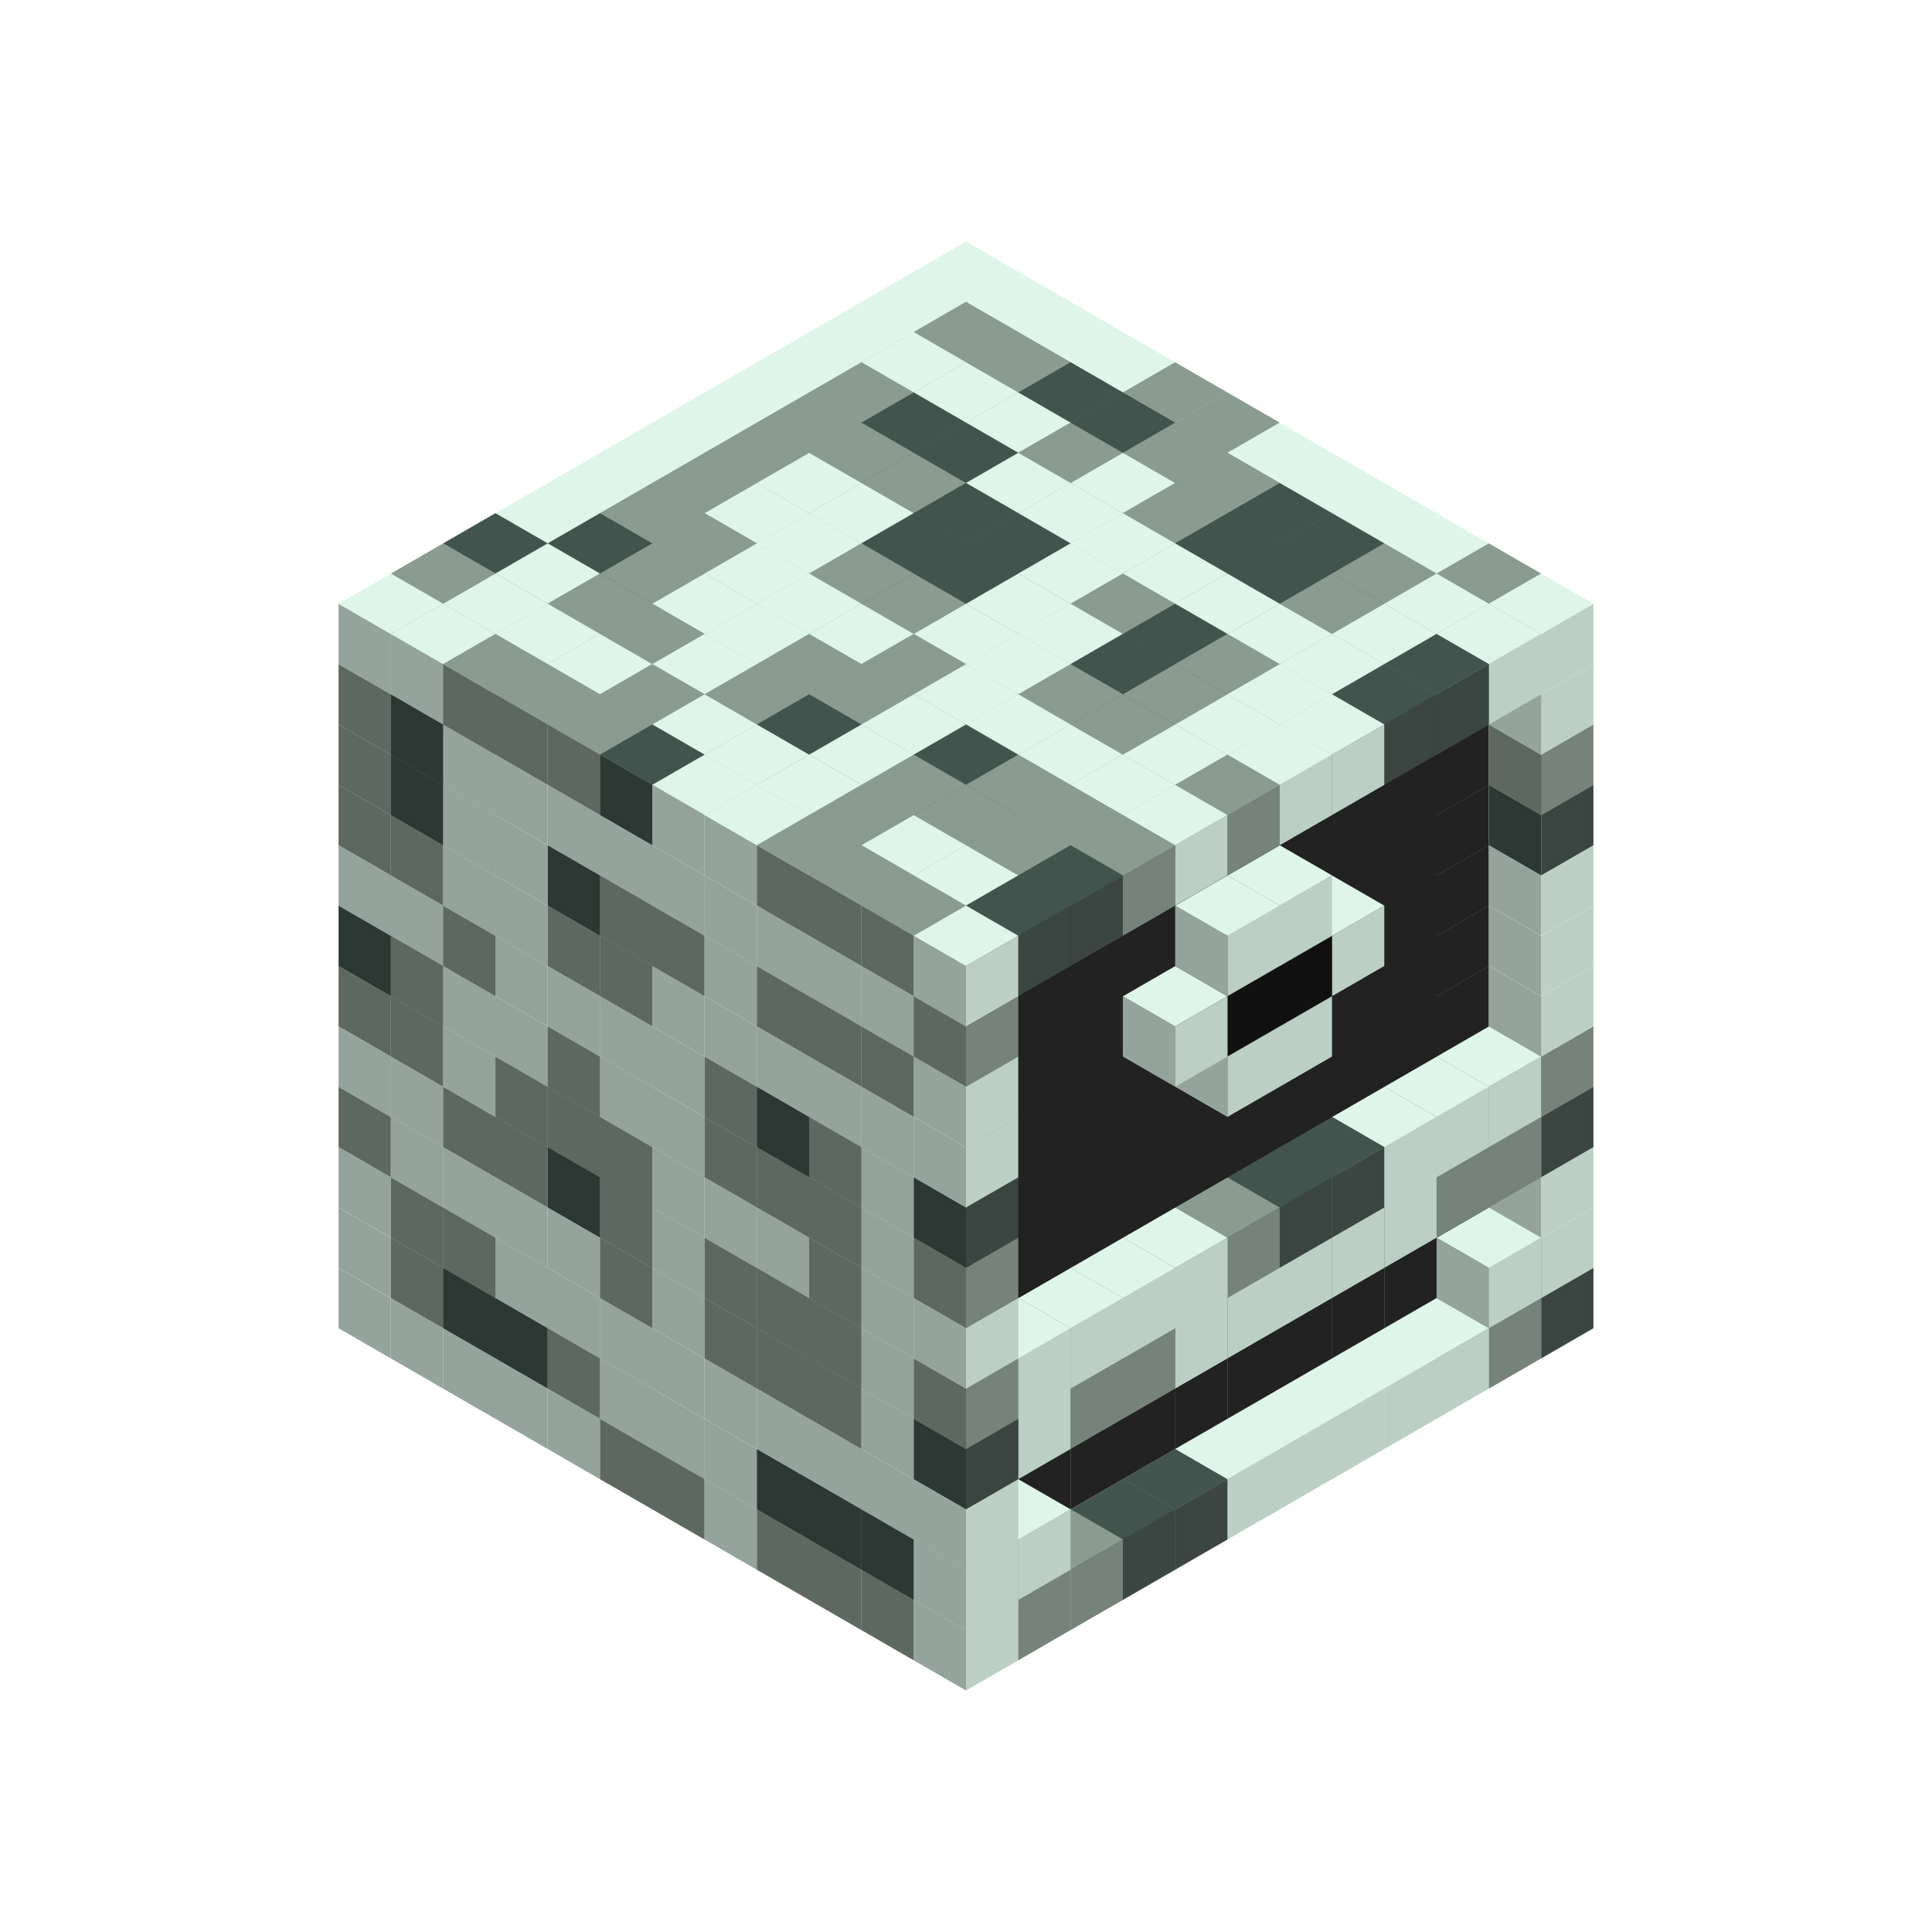 
<svg width='600' height='600' viewBox='4436371 5550000 3200000 3200000' xmlns='http://www.w3.org/2000/svg' xmlns:xlink='http://www.w3.org/1999/xlink'>
<use xlink:href='#v-0x00000040-1' transform='translate(983738,3600000)'/>
<use xlink:href='#v-0x00000040-1' transform='translate(1070341,3650000)'/>
<use xlink:href='#v-0x00000040-1' transform='translate(1156944,3700000)'/>
<use xlink:href='#v-0x00000040-1' transform='translate(1243547,3750000)'/>
<use xlink:href='#v-0x00000040-1' transform='translate(1330150,3800000)'/>
<use xlink:href='#v-0x00000040-4' transform='translate(1416753,3850000)'/>
<use xlink:href='#v-0x00000040-4' transform='translate(1503356,3900000)'/>
<use xlink:href='#v-0x00000040-1' transform='translate(1589959,3950000)'/>
<use xlink:href='#v-0x00000040-4' transform='translate(1676562,4000000)'/>
<use xlink:href='#v-0x00000040-4' transform='translate(1763165,4050000)'/>
<use xlink:href='#v-0x00000040-4' transform='translate(1849768,4100000)'/>
<use xlink:href='#v-0x00000040-5' transform='translate(2889004,3600000)'/>
<use xlink:href='#v-0x00000040-4' transform='translate(2802401,3650000)'/>
<use xlink:href='#v-0x00000040-1' transform='translate(2715798,3700000)'/>
<use xlink:href='#v-0x00000040-1' transform='translate(2629195,3750000)'/>
<use xlink:href='#v-0x00000040-1' transform='translate(2542592,3800000)'/>
<use xlink:href='#v-0x00000040-1' transform='translate(2455989,3850000)'/>
<use xlink:href='#v-0x00000040-1' transform='translate(2369386,3900000)'/>
<use xlink:href='#v-0x00000040-5' transform='translate(2282783,3950000)'/>
<use xlink:href='#v-0x00000040-5' transform='translate(2196180,4000000)'/>
<use xlink:href='#v-0x00000040-4' transform='translate(2109577,4050000)'/>
<use xlink:href='#v-0x00000040-4' transform='translate(2022974,4100000)'/>
<use xlink:href='#v-0x00000040-1' transform='translate(1936371,4150000)'/>
<use xlink:href='#v-0x00000040-1' transform='translate(983738,3500000)'/>
<use xlink:href='#v-0x00000040-4' transform='translate(1070341,3550000)'/>
<use xlink:href='#v-0x00000040-5' transform='translate(1156944,3600000)'/>
<use xlink:href='#v-0x00000040-5' transform='translate(1243547,3650000)'/>
<use xlink:href='#v-0x00000040-4' transform='translate(1330150,3700000)'/>
<use xlink:href='#v-0x00000040-1' transform='translate(1416753,3750000)'/>
<use xlink:href='#v-0x00000040-1' transform='translate(1503356,3800000)'/>
<use xlink:href='#v-0x00000040-1' transform='translate(1589959,3850000)'/>
<use xlink:href='#v-0x00000040-5' transform='translate(1676562,3900000)'/>
<use xlink:href='#v-0x00000040-5' transform='translate(1763165,3950000)'/>
<use xlink:href='#v-0x00000040-2' transform='translate(2715798,3500000)'/>
<use xlink:href='#v-0x00000040-2' transform='translate(2629195,3550000)'/>
<use xlink:href='#v-0x00000040-2' transform='translate(2542592,3600000)'/>
<use xlink:href='#v-0x00000040-2' transform='translate(2455989,3650000)'/>
<use xlink:href='#v-0x00000040-2' transform='translate(2369386,3700000)'/>
<use xlink:href='#v-0x00000040-2' transform='translate(2282783,3750000)'/>
<use xlink:href='#v-0x00000040-2' transform='translate(2196180,3800000)'/>
<use xlink:href='#v-0x00000040-2' transform='translate(2109577,3850000)'/>
<use xlink:href='#v-0x00000040-2' transform='translate(2022974,3900000)'/>
<use xlink:href='#v-0x00000040-2' transform='translate(1936371,3950000)'/>
<use xlink:href='#v-0x00000040-5' transform='translate(1849768,4000000)'/>
<use xlink:href='#v-0x00000040-1' transform='translate(2889004,3500000)'/>
<use xlink:href='#v-0x00000040-1' transform='translate(2802401,3550000)'/>
<use xlink:href='#v-0x00000040-1' transform='translate(2022974,4000000)'/>
<use xlink:href='#v-0x00000040-1' transform='translate(1936371,4050000)'/>
<use xlink:href='#v-0x00000040-1' transform='translate(983738,3400000)'/>
<use xlink:href='#v-0x00000040-4' transform='translate(1070341,3450000)'/>
<use xlink:href='#v-0x00000040-4' transform='translate(1156944,3500000)'/>
<use xlink:href='#v-0x00000040-1' transform='translate(1243547,3550000)'/>
<use xlink:href='#v-0x00000040-1' transform='translate(1330150,3600000)'/>
<use xlink:href='#v-0x00000040-1' transform='translate(1416753,3650000)'/>
<use xlink:href='#v-0x00000040-1' transform='translate(1503356,3700000)'/>
<use xlink:href='#v-0x00000040-1' transform='translate(1589959,3750000)'/>
<use xlink:href='#v-0x00000040-1' transform='translate(1676562,3800000)'/>
<use xlink:href='#v-0x00000040-1' transform='translate(1763165,3850000)'/>
<use xlink:href='#v-0x00000040-2' transform='translate(2715798,3400000)'/>
<use xlink:href='#v-0x00000040-2' transform='translate(2629195,3450000)'/>
<use xlink:href='#v-0x00000040-2' transform='translate(2542592,3500000)'/>
<use xlink:href='#v-0x00000040-2' transform='translate(2455989,3550000)'/>
<use xlink:href='#v-0x00000040-2' transform='translate(2369386,3600000)'/>
<use xlink:href='#v-0x00000040-2' transform='translate(2282783,3650000)'/>
<use xlink:href='#v-0x00000040-2' transform='translate(2196180,3700000)'/>
<use xlink:href='#v-0x00000040-2' transform='translate(2109577,3750000)'/>
<use xlink:href='#v-0x00000040-2' transform='translate(2022974,3800000)'/>
<use xlink:href='#v-0x00000040-2' transform='translate(1936371,3850000)'/>
<use xlink:href='#v-0x00000040-1' transform='translate(1849768,3900000)'/>
<use xlink:href='#v-0x00000040-1' transform='translate(2889004,3400000)'/>
<use xlink:href='#v-0x00000040-1' transform='translate(1936371,3950000)'/>
<use xlink:href='#v-0x00000040-4' transform='translate(983738,3300000)'/>
<use xlink:href='#v-0x00000040-1' transform='translate(1070341,3350000)'/>
<use xlink:href='#v-0x00000040-1' transform='translate(1156944,3400000)'/>
<use xlink:href='#v-0x00000040-1' transform='translate(1243547,3450000)'/>
<use xlink:href='#v-0x00000040-1' transform='translate(1330150,3500000)'/>
<use xlink:href='#v-0x00000040-4' transform='translate(1416753,3550000)'/>
<use xlink:href='#v-0x00000040-1' transform='translate(1503356,3600000)'/>
<use xlink:href='#v-0x00000040-4' transform='translate(1589959,3650000)'/>
<use xlink:href='#v-0x00000040-4' transform='translate(1676562,3700000)'/>
<use xlink:href='#v-0x00000040-4' transform='translate(1763165,3750000)'/>
<use xlink:href='#v-0x00000040-2' transform='translate(2715798,3300000)'/>
<use xlink:href='#v-0x00000040-2' transform='translate(2629195,3350000)'/>
<use xlink:href='#v-0x00000040-2' transform='translate(2542592,3400000)'/>
<use xlink:href='#v-0x00000040-2' transform='translate(2455989,3450000)'/>
<use xlink:href='#v-0x00000040-2' transform='translate(2369386,3500000)'/>
<use xlink:href='#v-0x00000040-2' transform='translate(2282783,3550000)'/>
<use xlink:href='#v-0x00000040-2' transform='translate(2196180,3600000)'/>
<use xlink:href='#v-0x00000040-2' transform='translate(2109577,3650000)'/>
<use xlink:href='#v-0x00000040-2' transform='translate(2022974,3700000)'/>
<use xlink:href='#v-0x00000040-2' transform='translate(1936371,3750000)'/>
<use xlink:href='#v-0x00000040-1' transform='translate(1849768,3800000)'/>
<use xlink:href='#v-0x00000040-5' transform='translate(2889004,3300000)'/>
<use xlink:href='#v-0x00000040-4' transform='translate(2802401,3350000)'/>
<use xlink:href='#v-0x00000040-4' transform='translate(2715798,3400000)'/>
<use xlink:href='#v-0x00000040-1' transform='translate(2629195,3450000)'/>
<use xlink:href='#v-0x00000040-1' transform='translate(2542592,3500000)'/>
<use xlink:href='#v-0x00000040-1' transform='translate(2455989,3550000)'/>
<use xlink:href='#v-0x00000040-1' transform='translate(2369386,3600000)'/>
<use xlink:href='#v-0x00000040-1' transform='translate(2282783,3650000)'/>
<use xlink:href='#v-0x00000040-4' transform='translate(2196180,3700000)'/>
<use xlink:href='#v-0x00000040-4' transform='translate(2109577,3750000)'/>
<use xlink:href='#v-0x00000040-1' transform='translate(2022974,3800000)'/>
<use xlink:href='#v-0x00000040-5' transform='translate(1936371,3850000)'/>
<use xlink:href='#v-0x00000040-1' transform='translate(983738,3200000)'/>
<use xlink:href='#v-0x00000040-1' transform='translate(1070341,3250000)'/>
<use xlink:href='#v-0x00000040-4' transform='translate(1156944,3300000)'/>
<use xlink:href='#v-0x00000040-4' transform='translate(1243547,3350000)'/>
<use xlink:href='#v-0x00000040-5' transform='translate(1330150,3400000)'/>
<use xlink:href='#v-0x00000040-4' transform='translate(1416753,3450000)'/>
<use xlink:href='#v-0x00000040-1' transform='translate(1503356,3500000)'/>
<use xlink:href='#v-0x00000040-4' transform='translate(1589959,3550000)'/>
<use xlink:href='#v-0x00000040-4' transform='translate(1676562,3600000)'/>
<use xlink:href='#v-0x00000040-4' transform='translate(1763165,3650000)'/>
<use xlink:href='#v-0x00000040-2' transform='translate(2715798,3200000)'/>
<use xlink:href='#v-0x00000040-2' transform='translate(2629195,3250000)'/>
<use xlink:href='#v-0x00000040-2' transform='translate(2542592,3300000)'/>
<use xlink:href='#v-0x00000040-2' transform='translate(2455989,3350000)'/>
<use xlink:href='#v-0x00000040-2' transform='translate(2369386,3400000)'/>
<use xlink:href='#v-0x00000040-2' transform='translate(2282783,3450000)'/>
<use xlink:href='#v-0x00000040-2' transform='translate(2196180,3500000)'/>
<use xlink:href='#v-0x00000040-2' transform='translate(2109577,3550000)'/>
<use xlink:href='#v-0x00000040-2' transform='translate(2022974,3600000)'/>
<use xlink:href='#v-0x00000040-2' transform='translate(1936371,3650000)'/>
<use xlink:href='#v-0x00000040-1' transform='translate(1849768,3700000)'/>
<use xlink:href='#v-0x00000040-4' transform='translate(2889004,3200000)'/>
<use xlink:href='#v-0x00000040-1' transform='translate(2802401,3250000)'/>
<use xlink:href='#v-0x00000040-1' transform='translate(2715798,3300000)'/>
<use xlink:href='#v-0x00000040-1' transform='translate(2629195,3350000)'/>
<use xlink:href='#v-0x00000040-5' transform='translate(2542592,3400000)'/>
<use xlink:href='#v-0x00000040-5' transform='translate(2455989,3450000)'/>
<use xlink:href='#v-0x00000040-4' transform='translate(2369386,3500000)'/>
<use xlink:href='#v-0x00000040-1' transform='translate(2282783,3550000)'/>
<use xlink:href='#v-0x00000040-1' transform='translate(2196180,3600000)'/>
<use xlink:href='#v-0x00000040-1' transform='translate(2109577,3650000)'/>
<use xlink:href='#v-0x00000040-1' transform='translate(2022974,3700000)'/>
<use xlink:href='#v-0x00000040-4' transform='translate(1936371,3750000)'/>
<use xlink:href='#v-0x00000040-4' transform='translate(983738,3100000)'/>
<use xlink:href='#v-0x00000040-4' transform='translate(1070341,3150000)'/>
<use xlink:href='#v-0x00000040-1' transform='translate(1156944,3200000)'/>
<use xlink:href='#v-0x00000040-4' transform='translate(1243547,3250000)'/>
<use xlink:href='#v-0x00000040-4' transform='translate(1330150,3300000)'/>
<use xlink:href='#v-0x00000040-4' transform='translate(1416753,3350000)'/>
<use xlink:href='#v-0x00000040-1' transform='translate(1503356,3400000)'/>
<use xlink:href='#v-0x00000040-1' transform='translate(1589959,3450000)'/>
<use xlink:href='#v-0x00000040-1' transform='translate(1676562,3500000)'/>
<use xlink:href='#v-0x00000040-4' transform='translate(1763165,3550000)'/>
<use xlink:href='#v-0x00000040-2' transform='translate(2715798,3100000)'/>
<use xlink:href='#v-0x00000040-2' transform='translate(2629195,3150000)'/>
<use xlink:href='#v-0x00000040-2' transform='translate(2542592,3200000)'/>
<use xlink:href='#v-0x00000040-2' transform='translate(2455989,3250000)'/>
<use xlink:href='#v-0x00000040-2' transform='translate(2369386,3300000)'/>
<use xlink:href='#v-0x00000040-2' transform='translate(2282783,3350000)'/>
<use xlink:href='#v-0x00000040-2' transform='translate(2196180,3400000)'/>
<use xlink:href='#v-0x00000040-2' transform='translate(2109577,3450000)'/>
<use xlink:href='#v-0x00000040-2' transform='translate(2022974,3500000)'/>
<use xlink:href='#v-0x00000040-2' transform='translate(1936371,3550000)'/>
<use xlink:href='#v-0x00000040-1' transform='translate(1849768,3600000)'/>
<use xlink:href='#v-0x00000040-1' transform='translate(2889004,3100000)'/>
<use xlink:href='#v-0x00000040-1' transform='translate(1936371,3650000)'/>
<use xlink:href='#v-0x00000040-5' transform='translate(983738,3000000)'/>
<use xlink:href='#v-0x00000040-4' transform='translate(1070341,3050000)'/>
<use xlink:href='#v-0x00000040-1' transform='translate(1156944,3100000)'/>
<use xlink:href='#v-0x00000040-1' transform='translate(1243547,3150000)'/>
<use xlink:href='#v-0x00000040-4' transform='translate(1330150,3200000)'/>
<use xlink:href='#v-0x00000040-1' transform='translate(1416753,3250000)'/>
<use xlink:href='#v-0x00000040-1' transform='translate(1503356,3300000)'/>
<use xlink:href='#v-0x00000040-4' transform='translate(1589959,3350000)'/>
<use xlink:href='#v-0x00000040-4' transform='translate(1676562,3400000)'/>
<use xlink:href='#v-0x00000040-4' transform='translate(1763165,3450000)'/>
<use xlink:href='#v-0x00000040-2' transform='translate(2715798,3000000)'/>
<use xlink:href='#v-0x00000040-2' transform='translate(2629195,3050000)'/>
<use xlink:href='#v-0x00000040-2' transform='translate(2542592,3100000)'/>
<use xlink:href='#v-0x00000040-2' transform='translate(2455989,3150000)'/>
<use xlink:href='#v-0x00000040-2' transform='translate(2369386,3200000)'/>
<use xlink:href='#v-0x00000040-2' transform='translate(2282783,3250000)'/>
<use xlink:href='#v-0x00000040-2' transform='translate(2196180,3300000)'/>
<use xlink:href='#v-0x00000040-2' transform='translate(2109577,3350000)'/>
<use xlink:href='#v-0x00000040-2' transform='translate(2022974,3400000)'/>
<use xlink:href='#v-0x00000040-2' transform='translate(1936371,3450000)'/>
<use xlink:href='#v-0x00000040-1' transform='translate(1849768,3500000)'/>
<use xlink:href='#v-0x00000040-1' transform='translate(2889004,3000000)'/>
<use xlink:href='#v-0x00000040-4' transform='translate(1936371,3550000)'/>
<use xlink:href='#v-0x00000040-1' transform='translate(983738,2900000)'/>
<use xlink:href='#v-0x00000040-1' transform='translate(1070341,2950000)'/>
<use xlink:href='#v-0x00000040-4' transform='translate(1156944,3000000)'/>
<use xlink:href='#v-0x00000040-1' transform='translate(1243547,3050000)'/>
<use xlink:href='#v-0x00000040-1' transform='translate(1330150,3100000)'/>
<use xlink:href='#v-0x00000040-1' transform='translate(1416753,3150000)'/>
<use xlink:href='#v-0x00000040-1' transform='translate(1503356,3200000)'/>
<use xlink:href='#v-0x00000040-4' transform='translate(1589959,3250000)'/>
<use xlink:href='#v-0x00000040-5' transform='translate(1676562,3300000)'/>
<use xlink:href='#v-0x00000040-4' transform='translate(1763165,3350000)'/>
<use xlink:href='#v-0x00000040-2' transform='translate(2715798,2900000)'/>
<use xlink:href='#v-0x00000040-2' transform='translate(2629195,2950000)'/>
<use xlink:href='#v-0x00000040-2' transform='translate(2542592,3000000)'/>
<use xlink:href='#v-0x00000040-2' transform='translate(2455989,3050000)'/>
<use xlink:href='#v-0x00000040-2' transform='translate(2369386,3100000)'/>
<use xlink:href='#v-0x00000040-2' transform='translate(2282783,3150000)'/>
<use xlink:href='#v-0x00000040-2' transform='translate(2196180,3200000)'/>
<use xlink:href='#v-0x00000040-2' transform='translate(2109577,3250000)'/>
<use xlink:href='#v-0x00000040-2' transform='translate(2022974,3300000)'/>
<use xlink:href='#v-0x00000040-2' transform='translate(1936371,3350000)'/>
<use xlink:href='#v-0x00000040-1' transform='translate(1849768,3400000)'/>
<use xlink:href='#v-0x00000040-1' transform='translate(2889004,2900000)'/>
<use xlink:href='#v-0x00000040-1' transform='translate(2455989,3150000)'/>
<use xlink:href='#v-0x00000040-1' transform='translate(2369386,3200000)'/>
<use xlink:href='#v-0x00000040-5' transform='translate(1936371,3450000)'/>
<use xlink:href='#v-0x00000040-4' transform='translate(983738,2800000)'/>
<use xlink:href='#v-0x00000040-4' transform='translate(1070341,2850000)'/>
<use xlink:href='#v-0x00000040-1' transform='translate(1156944,2900000)'/>
<use xlink:href='#v-0x00000040-1' transform='translate(1243547,2950000)'/>
<use xlink:href='#v-0x00000040-4' transform='translate(1330150,3000000)'/>
<use xlink:href='#v-0x00000040-4' transform='translate(1416753,3050000)'/>
<use xlink:href='#v-0x00000040-1' transform='translate(1503356,3100000)'/>
<use xlink:href='#v-0x00000040-1' transform='translate(1589959,3150000)'/>
<use xlink:href='#v-0x00000040-1' transform='translate(1676562,3200000)'/>
<use xlink:href='#v-0x00000040-1' transform='translate(1763165,3250000)'/>
<use xlink:href='#v-0x00000040-2' transform='translate(2715798,2800000)'/>
<use xlink:href='#v-0x00000040-2' transform='translate(2629195,2850000)'/>
<use xlink:href='#v-0x00000040-2' transform='translate(2542592,2900000)'/>
<use xlink:href='#v-0x00000040-2' transform='translate(2455989,2950000)'/>
<use xlink:href='#v-0x00000040-2' transform='translate(2369386,3000000)'/>
<use xlink:href='#v-0x00000040-2' transform='translate(2282783,3050000)'/>
<use xlink:href='#v-0x00000040-2' transform='translate(2196180,3100000)'/>
<use xlink:href='#v-0x00000040-2' transform='translate(2109577,3150000)'/>
<use xlink:href='#v-0x00000040-2' transform='translate(2022974,3200000)'/>
<use xlink:href='#v-0x00000040-2' transform='translate(1936371,3250000)'/>
<use xlink:href='#v-0x00000040-1' transform='translate(1849768,3300000)'/>
<use xlink:href='#v-0x00000040-5' transform='translate(2889004,2800000)'/>
<use xlink:href='#v-0x00000040-1' transform='translate(2542592,3000000)'/>
<use xlink:href='#v-0x00000040-3' transform='translate(2455989,3050000)'/>
<use xlink:href='#v-0x00000040-3' transform='translate(2369386,3100000)'/>
<use xlink:href='#v-0x00000040-1' transform='translate(2282783,3150000)'/>
<use xlink:href='#v-0x00000040-1' transform='translate(1936371,3350000)'/>
<use xlink:href='#v-0x00000040-4' transform='translate(983738,2700000)'/>
<use xlink:href='#v-0x00000040-5' transform='translate(1070341,2750000)'/>
<use xlink:href='#v-0x00000040-1' transform='translate(1156944,2800000)'/>
<use xlink:href='#v-0x00000040-1' transform='translate(1243547,2850000)'/>
<use xlink:href='#v-0x00000040-5' transform='translate(1330150,2900000)'/>
<use xlink:href='#v-0x00000040-4' transform='translate(1416753,2950000)'/>
<use xlink:href='#v-0x00000040-4' transform='translate(1503356,3000000)'/>
<use xlink:href='#v-0x00000040-1' transform='translate(1589959,3050000)'/>
<use xlink:href='#v-0x00000040-4' transform='translate(1676562,3100000)'/>
<use xlink:href='#v-0x00000040-4' transform='translate(1763165,3150000)'/>
<use xlink:href='#v-0x00000040-2' transform='translate(2715798,2700000)'/>
<use xlink:href='#v-0x00000040-2' transform='translate(2629195,2750000)'/>
<use xlink:href='#v-0x00000040-2' transform='translate(2542592,2800000)'/>
<use xlink:href='#v-0x00000040-2' transform='translate(2455989,2850000)'/>
<use xlink:href='#v-0x00000040-2' transform='translate(2369386,2900000)'/>
<use xlink:href='#v-0x00000040-2' transform='translate(2282783,2950000)'/>
<use xlink:href='#v-0x00000040-2' transform='translate(2196180,3000000)'/>
<use xlink:href='#v-0x00000040-2' transform='translate(2109577,3050000)'/>
<use xlink:href='#v-0x00000040-2' transform='translate(2022974,3100000)'/>
<use xlink:href='#v-0x00000040-2' transform='translate(1936371,3150000)'/>
<use xlink:href='#v-0x00000040-4' transform='translate(1849768,3200000)'/>
<use xlink:href='#v-0x00000040-4' transform='translate(2889004,2700000)'/>
<use xlink:href='#v-0x00000040-1' transform='translate(2455989,2950000)'/>
<use xlink:href='#v-0x00000040-1' transform='translate(2369386,3000000)'/>
<use xlink:href='#v-0x00000040-1' transform='translate(1936371,3250000)'/>
<use xlink:href='#v-0x00000040-4' transform='translate(983738,2600000)'/>
<use xlink:href='#v-0x00000040-5' transform='translate(1070341,2650000)'/>
<use xlink:href='#v-0x00000040-1' transform='translate(1156944,2700000)'/>
<use xlink:href='#v-0x00000040-1' transform='translate(1243547,2750000)'/>
<use xlink:href='#v-0x00000040-1' transform='translate(1330150,2800000)'/>
<use xlink:href='#v-0x00000040-1' transform='translate(1416753,2850000)'/>
<use xlink:href='#v-0x00000040-1' transform='translate(1503356,2900000)'/>
<use xlink:href='#v-0x00000040-1' transform='translate(1589959,2950000)'/>
<use xlink:href='#v-0x00000040-1' transform='translate(1676562,3000000)'/>
<use xlink:href='#v-0x00000040-1' transform='translate(1763165,3050000)'/>
<use xlink:href='#v-0x00000040-2' transform='translate(2715798,2600000)'/>
<use xlink:href='#v-0x00000040-2' transform='translate(2629195,2650000)'/>
<use xlink:href='#v-0x00000040-2' transform='translate(2542592,2700000)'/>
<use xlink:href='#v-0x00000040-2' transform='translate(2455989,2750000)'/>
<use xlink:href='#v-0x00000040-2' transform='translate(2369386,2800000)'/>
<use xlink:href='#v-0x00000040-2' transform='translate(2282783,2850000)'/>
<use xlink:href='#v-0x00000040-2' transform='translate(2196180,2900000)'/>
<use xlink:href='#v-0x00000040-2' transform='translate(2109577,2950000)'/>
<use xlink:href='#v-0x00000040-2' transform='translate(2022974,3000000)'/>
<use xlink:href='#v-0x00000040-2' transform='translate(1936371,3050000)'/>
<use xlink:href='#v-0x00000040-1' transform='translate(1849768,3100000)'/>
<use xlink:href='#v-0x00000040-1' transform='translate(2889004,2600000)'/>
<use xlink:href='#v-0x00000040-4' transform='translate(1936371,3150000)'/>
<use xlink:href='#v-0x00000040-1' transform='translate(1936371,1950000)'/>
<use xlink:href='#v-0x00000040-1' transform='translate(1849768,2000000)'/>
<use xlink:href='#v-0x00000040-1' transform='translate(1763165,2050000)'/>
<use xlink:href='#v-0x00000040-1' transform='translate(1676562,2100000)'/>
<use xlink:href='#v-0x00000040-1' transform='translate(1589959,2150000)'/>
<use xlink:href='#v-0x00000040-1' transform='translate(1503356,2200000)'/>
<use xlink:href='#v-0x00000040-1' transform='translate(1416753,2250000)'/>
<use xlink:href='#v-0x00000040-1' transform='translate(1330150,2300000)'/>
<use xlink:href='#v-0x00000040-1' transform='translate(1243547,2350000)'/>
<use xlink:href='#v-0x00000040-5' transform='translate(1156944,2400000)'/>
<use xlink:href='#v-0x00000040-4' transform='translate(1070341,2450000)'/>
<use xlink:href='#v-0x00000040-1' transform='translate(983738,2500000)'/>
<use xlink:href='#v-0x00000040-1' transform='translate(2022974,2000000)'/>
<use xlink:href='#v-0x00000040-4' transform='translate(1936371,2050000)'/>
<use xlink:href='#v-0x00000040-1' transform='translate(1849768,2100000)'/>
<use xlink:href='#v-0x00000040-4' transform='translate(1763165,2150000)'/>
<use xlink:href='#v-0x00000040-4' transform='translate(1676562,2200000)'/>
<use xlink:href='#v-0x00000040-4' transform='translate(1589959,2250000)'/>
<use xlink:href='#v-0x00000040-4' transform='translate(1503356,2300000)'/>
<use xlink:href='#v-0x00000040-4' transform='translate(1416753,2350000)'/>
<use xlink:href='#v-0x00000040-5' transform='translate(1330150,2400000)'/>
<use xlink:href='#v-0x00000040-1' transform='translate(1243547,2450000)'/>
<use xlink:href='#v-0x00000040-1' transform='translate(1156944,2500000)'/>
<use xlink:href='#v-0x00000040-1' transform='translate(1070341,2550000)'/>
<use xlink:href='#v-0x00000040-1' transform='translate(2109577,2050000)'/>
<use xlink:href='#v-0x00000040-4' transform='translate(2022974,2100000)'/>
<use xlink:href='#v-0x00000040-1' transform='translate(1936371,2150000)'/>
<use xlink:href='#v-0x00000040-5' transform='translate(1849768,2200000)'/>
<use xlink:href='#v-0x00000040-4' transform='translate(1763165,2250000)'/>
<use xlink:href='#v-0x00000040-1' transform='translate(1676562,2300000)'/>
<use xlink:href='#v-0x00000040-1' transform='translate(1589959,2350000)'/>
<use xlink:href='#v-0x00000040-4' transform='translate(1503356,2400000)'/>
<use xlink:href='#v-0x00000040-4' transform='translate(1416753,2450000)'/>
<use xlink:href='#v-0x00000040-4' transform='translate(1330150,2500000)'/>
<use xlink:href='#v-0x00000040-1' transform='translate(1243547,2550000)'/>
<use xlink:href='#v-0x00000040-4' transform='translate(1156944,2600000)'/>
<use xlink:href='#v-0x00000040-1' transform='translate(2196180,2100000)'/>
<use xlink:href='#v-0x00000040-5' transform='translate(2109577,2150000)'/>
<use xlink:href='#v-0x00000040-1' transform='translate(2022974,2200000)'/>
<use xlink:href='#v-0x00000040-5' transform='translate(1936371,2250000)'/>
<use xlink:href='#v-0x00000040-4' transform='translate(1849768,2300000)'/>
<use xlink:href='#v-0x00000040-1' transform='translate(1763165,2350000)'/>
<use xlink:href='#v-0x00000040-1' transform='translate(1676562,2400000)'/>
<use xlink:href='#v-0x00000040-1' transform='translate(1589959,2450000)'/>
<use xlink:href='#v-0x00000040-1' transform='translate(1503356,2500000)'/>
<use xlink:href='#v-0x00000040-4' transform='translate(1416753,2550000)'/>
<use xlink:href='#v-0x00000040-1' transform='translate(1330150,2600000)'/>
<use xlink:href='#v-0x00000040-4' transform='translate(1243547,2650000)'/>
<use xlink:href='#v-0x00000040-4' transform='translate(2282783,2150000)'/>
<use xlink:href='#v-0x00000040-5' transform='translate(2196180,2200000)'/>
<use xlink:href='#v-0x00000040-4' transform='translate(2109577,2250000)'/>
<use xlink:href='#v-0x00000040-1' transform='translate(2022974,2300000)'/>
<use xlink:href='#v-0x00000040-5' transform='translate(1936371,2350000)'/>
<use xlink:href='#v-0x00000040-5' transform='translate(1849768,2400000)'/>
<use xlink:href='#v-0x00000040-4' transform='translate(1763165,2450000)'/>
<use xlink:href='#v-0x00000040-1' transform='translate(1676562,2500000)'/>
<use xlink:href='#v-0x00000040-1' transform='translate(1589959,2550000)'/>
<use xlink:href='#v-0x00000040-1' transform='translate(1503356,2600000)'/>
<use xlink:href='#v-0x00000040-4' transform='translate(1416753,2650000)'/>
<use xlink:href='#v-0x00000040-4' transform='translate(1330150,2700000)'/>
<use xlink:href='#v-0x00000040-4' transform='translate(2369386,2200000)'/>
<use xlink:href='#v-0x00000040-4' transform='translate(2282783,2250000)'/>
<use xlink:href='#v-0x00000040-1' transform='translate(2196180,2300000)'/>
<use xlink:href='#v-0x00000040-1' transform='translate(2109577,2350000)'/>
<use xlink:href='#v-0x00000040-5' transform='translate(2022974,2400000)'/>
<use xlink:href='#v-0x00000040-5' transform='translate(1936371,2450000)'/>
<use xlink:href='#v-0x00000040-4' transform='translate(1849768,2500000)'/>
<use xlink:href='#v-0x00000040-1' transform='translate(1763165,2550000)'/>
<use xlink:href='#v-0x00000040-4' transform='translate(1676562,2600000)'/>
<use xlink:href='#v-0x00000040-4' transform='translate(1589959,2650000)'/>
<use xlink:href='#v-0x00000040-1' transform='translate(1503356,2700000)'/>
<use xlink:href='#v-0x00000040-5' transform='translate(1416753,2750000)'/>
<use xlink:href='#v-0x00000040-1' transform='translate(2455989,2250000)'/>
<use xlink:href='#v-0x00000040-4' transform='translate(2369386,2300000)'/>
<use xlink:href='#v-0x00000040-4' transform='translate(2282783,2350000)'/>
<use xlink:href='#v-0x00000040-1' transform='translate(2196180,2400000)'/>
<use xlink:href='#v-0x00000040-1' transform='translate(2109577,2450000)'/>
<use xlink:href='#v-0x00000040-1' transform='translate(2022974,2500000)'/>
<use xlink:href='#v-0x00000040-1' transform='translate(1936371,2550000)'/>
<use xlink:href='#v-0x00000040-4' transform='translate(1849768,2600000)'/>
<use xlink:href='#v-0x00000040-4' transform='translate(1763165,2650000)'/>
<use xlink:href='#v-0x00000040-5' transform='translate(1676562,2700000)'/>
<use xlink:href='#v-0x00000040-1' transform='translate(1589959,2750000)'/>
<use xlink:href='#v-0x00000040-1' transform='translate(1503356,2800000)'/>
<use xlink:href='#v-0x00000040-1' transform='translate(2542592,2300000)'/>
<use xlink:href='#v-0x00000040-5' transform='translate(2455989,2350000)'/>
<use xlink:href='#v-0x00000040-5' transform='translate(2369386,2400000)'/>
<use xlink:href='#v-0x00000040-1' transform='translate(2282783,2450000)'/>
<use xlink:href='#v-0x00000040-4' transform='translate(2196180,2500000)'/>
<use xlink:href='#v-0x00000040-1' transform='translate(2109577,2550000)'/>
<use xlink:href='#v-0x00000040-1' transform='translate(2022974,2600000)'/>
<use xlink:href='#v-0x00000040-1' transform='translate(1936371,2650000)'/>
<use xlink:href='#v-0x00000040-1' transform='translate(1849768,2700000)'/>
<use xlink:href='#v-0x00000040-1' transform='translate(1763165,2750000)'/>
<use xlink:href='#v-0x00000040-1' transform='translate(1676562,2800000)'/>
<use xlink:href='#v-0x00000040-1' transform='translate(1589959,2850000)'/>
<use xlink:href='#v-0x00000040-1' transform='translate(2629195,2350000)'/>
<use xlink:href='#v-0x00000040-5' transform='translate(2542592,2400000)'/>
<use xlink:href='#v-0x00000040-5' transform='translate(2455989,2450000)'/>
<use xlink:href='#v-0x00000040-1' transform='translate(2369386,2500000)'/>
<use xlink:href='#v-0x00000040-5' transform='translate(2282783,2550000)'/>
<use xlink:href='#v-0x00000040-5' transform='translate(2196180,2600000)'/>
<use xlink:href='#v-0x00000040-4' transform='translate(2109577,2650000)'/>
<use xlink:href='#v-0x00000040-1' transform='translate(2022974,2700000)'/>
<use xlink:href='#v-0x00000040-5' transform='translate(1936371,2750000)'/>
<use xlink:href='#v-0x00000040-4' transform='translate(1849768,2800000)'/>
<use xlink:href='#v-0x00000040-4' transform='translate(1763165,2850000)'/>
<use xlink:href='#v-0x00000040-4' transform='translate(1676562,2900000)'/>
<use xlink:href='#v-0x00000040-1' transform='translate(2715798,2400000)'/>
<use xlink:href='#v-0x00000040-4' transform='translate(2629195,2450000)'/>
<use xlink:href='#v-0x00000040-4' transform='translate(2542592,2500000)'/>
<use xlink:href='#v-0x00000040-1' transform='translate(2455989,2550000)'/>
<use xlink:href='#v-0x00000040-4' transform='translate(2369386,2600000)'/>
<use xlink:href='#v-0x00000040-4' transform='translate(2282783,2650000)'/>
<use xlink:href='#v-0x00000040-4' transform='translate(2196180,2700000)'/>
<use xlink:href='#v-0x00000040-1' transform='translate(2109577,2750000)'/>
<use xlink:href='#v-0x00000040-4' transform='translate(2022974,2800000)'/>
<use xlink:href='#v-0x00000040-4' transform='translate(1936371,2850000)'/>
<use xlink:href='#v-0x00000040-1' transform='translate(1849768,2900000)'/>
<use xlink:href='#v-0x00000040-4' transform='translate(1763165,2950000)'/>
<use xlink:href='#v-0x00000040-4' transform='translate(2802401,2450000)'/>
<use xlink:href='#v-0x00000040-1' transform='translate(2715798,2500000)'/>
<use xlink:href='#v-0x00000040-1' transform='translate(2629195,2550000)'/>
<use xlink:href='#v-0x00000040-1' transform='translate(2542592,2600000)'/>
<use xlink:href='#v-0x00000040-1' transform='translate(2455989,2650000)'/>
<use xlink:href='#v-0x00000040-1' transform='translate(2369386,2700000)'/>
<use xlink:href='#v-0x00000040-1' transform='translate(2282783,2750000)'/>
<use xlink:href='#v-0x00000040-1' transform='translate(2196180,2800000)'/>
<use xlink:href='#v-0x00000040-4' transform='translate(2109577,2850000)'/>
<use xlink:href='#v-0x00000040-4' transform='translate(2022974,2900000)'/>
<use xlink:href='#v-0x00000040-1' transform='translate(1936371,2950000)'/>
<use xlink:href='#v-0x00000040-4' transform='translate(1849768,3000000)'/>
<use xlink:href='#v-0x00000040-1' transform='translate(2889004,2500000)'/>
<use xlink:href='#v-0x00000040-1' transform='translate(2802401,2550000)'/>
<use xlink:href='#v-0x00000040-5' transform='translate(2715798,2600000)'/>
<use xlink:href='#v-0x00000040-5' transform='translate(2629195,2650000)'/>
<use xlink:href='#v-0x00000040-1' transform='translate(2542592,2700000)'/>
<use xlink:href='#v-0x00000040-1' transform='translate(2455989,2750000)'/>
<use xlink:href='#v-0x00000040-4' transform='translate(2369386,2800000)'/>
<use xlink:href='#v-0x00000040-1' transform='translate(2282783,2850000)'/>
<use xlink:href='#v-0x00000040-4' transform='translate(2196180,2900000)'/>
<use xlink:href='#v-0x00000040-5' transform='translate(2109577,2950000)'/>
<use xlink:href='#v-0x00000040-5' transform='translate(2022974,3000000)'/>
<use xlink:href='#v-0x00000040-1' transform='translate(1936371,3050000)'/>
<defs>
<g id='v-0x00000040-1'>
<polygon points='4100000,4100000 4100000,4200000 4013397,4150000 4013397,4050000' fill='#94a49c'/>
<polygon points='4100000,4100000 4100000,4200000 4186602,4150000 4186602,4050000' fill='#bbcfc5'/>
<polygon points='4100000,4100000 4013397,4050000 4100000,4000000 4186602,4050000' fill='#def6ea'/>
</g>
<g id='v-0x00000040-2'>
<polygon points='4100000,4100000 4100000,4200000 4013397,4150000 4013397,4050000' fill='#181818'/>
<polygon points='4100000,4100000 4100000,4200000 4186602,4150000 4186602,4050000' fill='#222222'/>
<polygon points='4100000,4100000 4013397,4050000 4100000,4000000 4186602,4050000' fill='#242424'/>
</g>
<g id='v-0x00000040-3'>
<polygon points='4100000,4100000 4100000,4200000 4013397,4150000 4013397,4050000' fill='#0c0c0c'/>
<polygon points='4100000,4100000 4100000,4200000 4186602,4150000 4186602,4050000' fill='#111111'/>
<polygon points='4100000,4100000 4013397,4050000 4100000,4000000 4186602,4050000' fill='#121212'/>
</g>
<g id='v-0x00000040-4'>
<polygon points='4100000,4100000 4100000,4200000 4013397,4150000 4013397,4050000' fill='#5c6860'/>
<polygon points='4100000,4100000 4100000,4200000 4186602,4150000 4186602,4050000' fill='#76837b'/>
<polygon points='4100000,4100000 4013397,4050000 4100000,4000000 4186602,4050000' fill='#8a9c90'/>
</g>
<g id='v-0x00000040-5'>
<polygon points='4100000,4100000 4100000,4200000 4013397,4150000 4013397,4050000' fill='#2c3834'/>
<polygon points='4100000,4100000 4100000,4200000 4186602,4150000 4186602,4050000' fill='#3b4642'/>
<polygon points='4100000,4100000 4013397,4050000 4100000,4000000 4186602,4050000' fill='#42544e'/>
</g>
</defs>
</svg>
